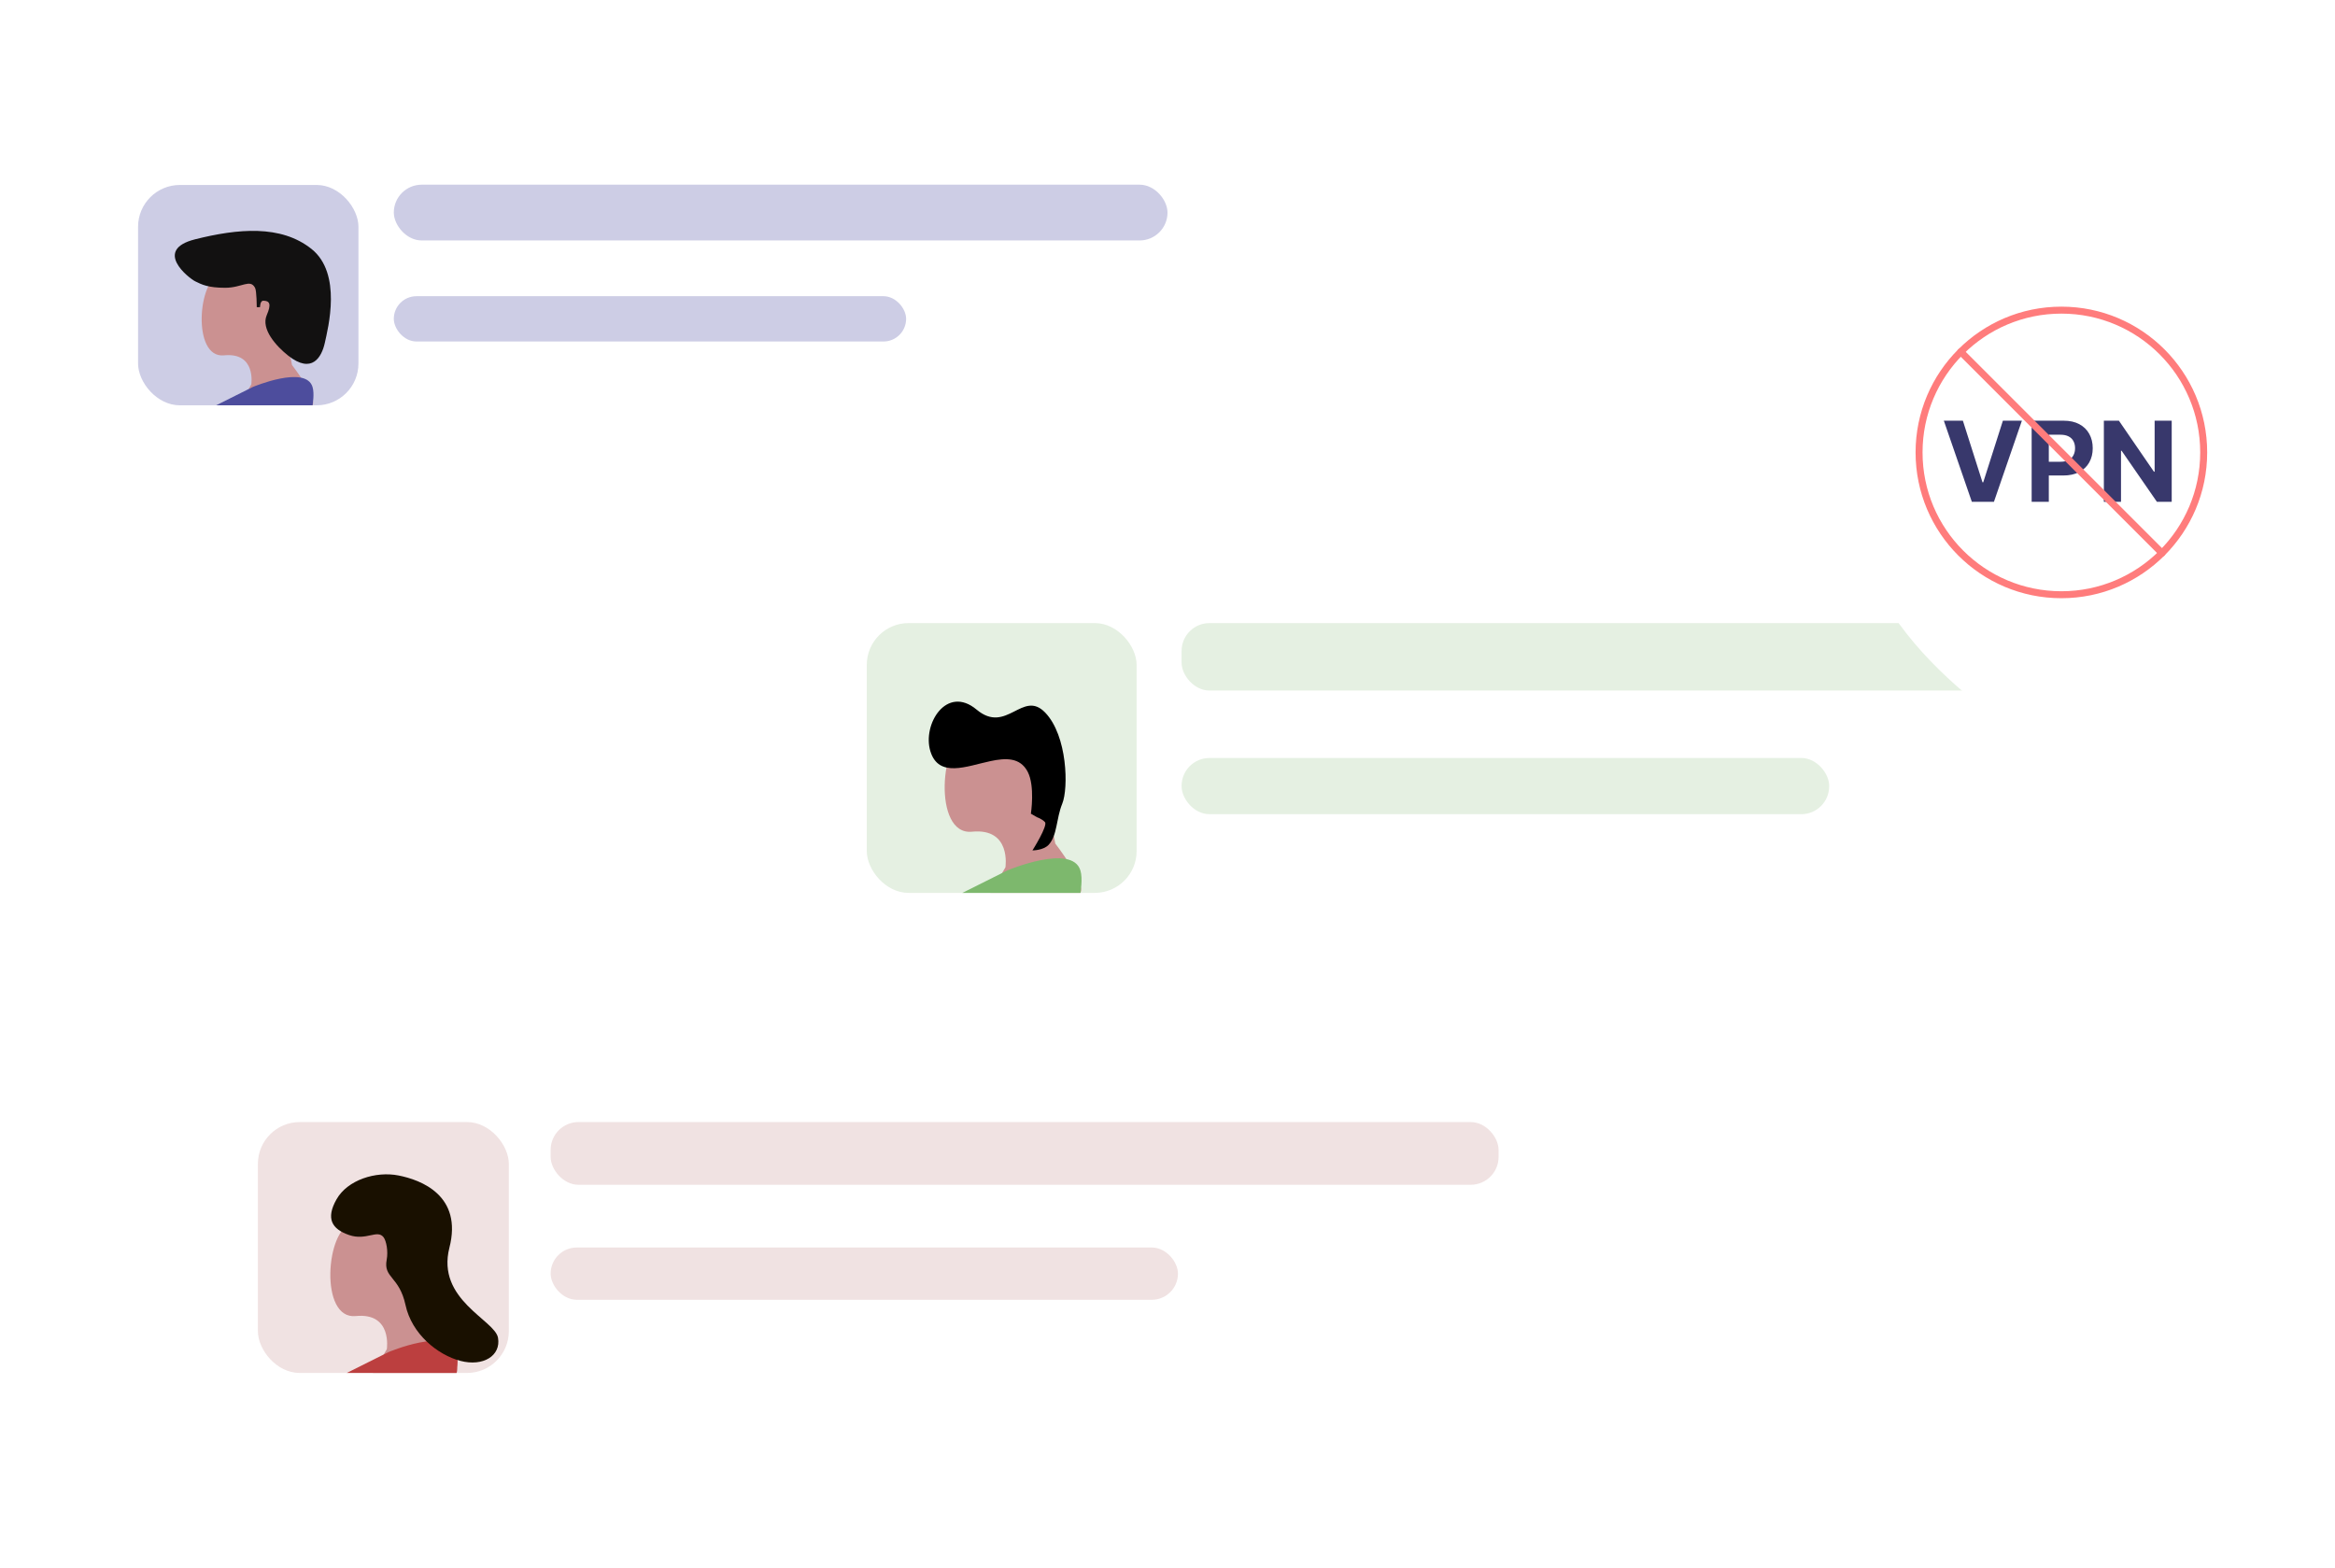 <svg width="670" height="450" viewBox="0 0 670 450" fill="none" xmlns="http://www.w3.org/2000/svg">
<g filter="url(#filter0_d_2453_14095)">
<rect x="18" y="32" width="382" height="105" rx="12" fill="white"/>
</g>
<rect x="113" y="53" width="222" height="16" rx="8" fill="#CDCDE5"/>
<rect x="113" y="85" width="147" height="13" rx="6.5" fill="#CDCDE5"/>
<rect x="39.617" y="53.079" width="63.235" height="63.235" rx="12" fill="#CDCDE5"/>
<path d="M64.269 101.973C73.569 101.045 72.107 110.325 72.107 110.325L68.6 116.312H89.678C91.061 114.143 83.798 104.757 83.798 104.757C83.798 104.757 81.774 93.888 79.148 88.054C76.523 82.219 78.218 84.342 74.499 80.63C70.779 76.918 69.849 77.846 63.339 78.774C56.829 79.702 54.969 102.901 64.269 101.973Z" fill="#CB9191"/>
<path d="M62.013 116.314L72.552 111.044C72.552 111.044 87.711 104.652 89.678 111.044C90.283 113.011 89.678 116.314 89.678 116.314H62.013Z" fill="#4D4D9D"/>
<path fill-rule="evenodd" clip-rule="evenodd" d="M64.594 82.586C59.729 82.586 57.869 81.658 56.009 80.73C54.15 79.802 43.824 71.715 56.009 68.667C68.195 65.618 80.578 64.413 89.393 71.45C98.209 78.487 94.116 94.199 93.208 98.361C92.301 102.523 89.503 107.418 82.716 102.073C79.255 99.347 74.814 94.422 76.542 90.428C77.912 87.261 77.399 86.298 75.539 86.298C74.609 86.298 74.609 88.154 74.609 88.154C74.609 88.154 73.696 88.154 73.679 88.154C73.652 88.154 73.679 83.514 73.178 82.586C71.753 79.945 69.458 82.586 64.594 82.586Z" fill="#121111"/>
<g filter="url(#filter1_d_2453_14095)">
<rect x="220" y="153" width="421" height="129.043" rx="12" fill="white"/>
</g>
<rect x="339.043" y="178.809" width="250.339" height="19.357" rx="8" fill="#E5F0E2"/>
<rect x="339.043" y="217.521" width="185.817" height="16.13" rx="8" fill="#E5F0E2"/>
<rect x="248.713" y="178.808" width="77.426" height="77.426" rx="12" fill="#E5F0E2"/>
<path d="M278.897 238.676C290.284 237.54 288.494 248.902 288.494 248.902L284.199 256.233H310.008C311.702 253.577 302.809 242.085 302.809 242.085C302.809 242.085 300.33 228.777 297.116 221.633C293.901 214.489 295.977 217.088 291.422 212.544C286.867 207.999 285.729 209.135 277.758 210.271C269.787 211.407 267.51 239.812 278.897 238.676Z" fill="#CB9191"/>
<path d="M276.134 256.236L289.039 249.783C289.039 249.783 307.6 241.956 310.008 249.783C310.749 252.192 310.008 256.236 310.008 256.236H276.134Z" fill="#7DB86D"/>
<path fill-rule="evenodd" clip-rule="evenodd" d="M266.966 215.603C264.581 207.86 271.623 196.427 280.232 203.643C288.84 210.859 293.42 197.787 299.88 204.467C306.339 211.148 306.589 226.229 304.811 230.607C303.033 234.986 303.406 239.677 300.914 242.414C299.388 244.061 296.251 244.042 296.251 244.042C296.251 244.042 300.766 236.887 299.827 235.912C298.887 234.937 297.574 234.533 297.574 234.533L295.801 233.5C295.801 233.5 297.044 225.542 294.854 221.418C292.665 217.294 288.515 217.5 284.202 218.417C277.378 219.869 269.351 223.345 266.966 215.603Z" fill="black"/>
<g filter="url(#filter2_d_2453_14095)">
<rect x="48" y="298" width="465" height="120" rx="12" fill="white"/>
</g>
<rect x="158" y="322" width="272" height="18" rx="8" fill="#F0E2E2"/>
<rect x="158" y="358" width="180" height="15" rx="7.5" fill="#F0E2E2"/>
<rect x="74" y="322" width="72" height="72" rx="12" fill="#F0E2E2"/>
<path d="M102.069 377.672C112.658 376.615 110.994 387.181 110.994 387.181L107 393.999H131C132.575 391.528 124.305 380.842 124.305 380.842C124.305 380.842 122 368.467 119.011 361.823C116.022 355.18 117.952 357.597 113.717 353.371C109.481 349.144 108.422 350.201 101.01 351.258C93.598 352.314 91.48 378.729 102.069 377.672Z" fill="#CB9191"/>
<path d="M99.5 394.001L111.5 388.001C111.5 388.001 128.76 380.722 131 388.001C131.689 390.24 131 394.001 131 394.001H99.5Z" fill="#BC3F3F"/>
<path fill-rule="evenodd" clip-rule="evenodd" d="M100.165 354.419C95.217 352.71 93.418 349.718 96.567 344.163C99.715 338.607 107.812 336.042 114.334 337.325C120.857 338.607 132.777 343.094 128.953 358.052C125.13 373.01 141.998 378.779 142.898 383.908C143.797 389.036 138.643 392.255 132.102 390.532C125.562 388.809 118.158 382.839 116.358 374.506C114.559 366.172 109.939 366.807 110.961 361.471C111.41 359.12 110.875 356.124 110.061 355.06C108.262 352.71 105.113 356.129 100.165 354.419Z" fill="#191000"/>
<g filter="url(#filter3_di_2453_14095)">
<path d="M589.361 210.589C591.012 211.505 592.988 211.505 594.639 210.589C606.225 204.167 652 176.305 652 137V88.658C652 86.157 650.449 83.918 648.107 83.04L594.107 62.79C592.748 62.281 591.252 62.281 589.893 62.79L535.893 83.04C533.551 83.918 532 86.157 532 88.658V137C532 176.305 577.775 204.167 589.361 210.589Z" fill="white"/>
</g>
<path d="M563.227 120.727L568.852 138.409H569.068L574.705 120.727H580.159L572.136 144H565.795L557.761 120.727H563.227ZM582.96 144V120.727H592.142C593.907 120.727 595.411 121.064 596.653 121.739C597.896 122.405 598.843 123.333 599.494 124.523C600.153 125.705 600.483 127.068 600.483 128.614C600.483 130.159 600.15 131.523 599.483 132.705C598.816 133.886 597.85 134.807 596.585 135.466C595.328 136.125 593.805 136.455 592.017 136.455H586.165V132.511H591.222C592.169 132.511 592.949 132.348 593.562 132.023C594.184 131.689 594.646 131.231 594.949 130.648C595.259 130.057 595.415 129.379 595.415 128.614C595.415 127.841 595.259 127.167 594.949 126.591C594.646 126.008 594.184 125.557 593.562 125.239C592.941 124.913 592.153 124.75 591.199 124.75H587.881V144H582.96ZM623.145 120.727V144H618.895L608.77 129.352H608.599V144H603.679V120.727H607.997L618.043 135.364H618.247V120.727H623.145Z" fill="#38386C"/>
<path d="M591.488 170.67C614.041 170.67 632.323 152.387 632.323 129.835C632.323 107.282 614.041 89 591.488 89C568.936 89 550.653 107.282 550.653 129.835C550.653 152.387 568.936 170.67 591.488 170.67Z" stroke="#FF7C7C" stroke-width="2" stroke-linecap="round" stroke-linejoin="round"/>
<path d="M562.618 100.962L620.359 158.703" stroke="#FF7C7C" stroke-width="2" stroke-linecap="round" stroke-linejoin="round"/>
<defs>
<filter id="filter0_d_2453_14095" x="6" y="22" width="406" height="129" filterUnits="userSpaceOnUse" color-interpolation-filters="sRGB">
<feFlood flood-opacity="0" result="BackgroundImageFix"/>
<feColorMatrix in="SourceAlpha" type="matrix" values="0 0 0 0 0 0 0 0 0 0 0 0 0 0 0 0 0 0 127 0" result="hardAlpha"/>
<feOffset dy="2"/>
<feGaussianBlur stdDeviation="6"/>
<feComposite in2="hardAlpha" operator="out"/>
<feColorMatrix type="matrix" values="0 0 0 0 0 0 0 0 0 0 0 0 0 0 0 0 0 0 0.12 0"/>
<feBlend mode="normal" in2="BackgroundImageFix" result="effect1_dropShadow_2453_14095"/>
<feBlend mode="normal" in="SourceGraphic" in2="effect1_dropShadow_2453_14095" result="shape"/>
</filter>
<filter id="filter1_d_2453_14095" x="208" y="143" width="445" height="153.044" filterUnits="userSpaceOnUse" color-interpolation-filters="sRGB">
<feFlood flood-opacity="0" result="BackgroundImageFix"/>
<feColorMatrix in="SourceAlpha" type="matrix" values="0 0 0 0 0 0 0 0 0 0 0 0 0 0 0 0 0 0 127 0" result="hardAlpha"/>
<feOffset dy="2"/>
<feGaussianBlur stdDeviation="6"/>
<feComposite in2="hardAlpha" operator="out"/>
<feColorMatrix type="matrix" values="0 0 0 0 0 0 0 0 0 0 0 0 0 0 0 0 0 0 0.12 0"/>
<feBlend mode="normal" in2="BackgroundImageFix" result="effect1_dropShadow_2453_14095"/>
<feBlend mode="normal" in="SourceGraphic" in2="effect1_dropShadow_2453_14095" result="shape"/>
</filter>
<filter id="filter2_d_2453_14095" x="36" y="288" width="489" height="144" filterUnits="userSpaceOnUse" color-interpolation-filters="sRGB">
<feFlood flood-opacity="0" result="BackgroundImageFix"/>
<feColorMatrix in="SourceAlpha" type="matrix" values="0 0 0 0 0 0 0 0 0 0 0 0 0 0 0 0 0 0 127 0" result="hardAlpha"/>
<feOffset dy="2"/>
<feGaussianBlur stdDeviation="6"/>
<feComposite in2="hardAlpha" operator="out"/>
<feColorMatrix type="matrix" values="0 0 0 0 0 0 0 0 0 0 0 0 0 0 0 0 0 0 0.12 0"/>
<feBlend mode="normal" in2="BackgroundImageFix" result="effect1_dropShadow_2453_14095"/>
<feBlend mode="normal" in="SourceGraphic" in2="effect1_dropShadow_2453_14095" result="shape"/>
</filter>
<filter id="filter3_di_2453_14095" x="528" y="62.408" width="128" height="156.867" filterUnits="userSpaceOnUse" color-interpolation-filters="sRGB">
<feFlood flood-opacity="0" result="BackgroundImageFix"/>
<feColorMatrix in="SourceAlpha" type="matrix" values="0 0 0 0 0 0 0 0 0 0 0 0 0 0 0 0 0 0 127 0" result="hardAlpha"/>
<feOffset dy="4"/>
<feGaussianBlur stdDeviation="2"/>
<feComposite in2="hardAlpha" operator="out"/>
<feColorMatrix type="matrix" values="0 0 0 0 0 0 0 0 0 0 0 0 0 0 0 0 0 0 0.25 0"/>
<feBlend mode="normal" in2="BackgroundImageFix" result="effect1_dropShadow_2453_14095"/>
<feBlend mode="normal" in="SourceGraphic" in2="effect1_dropShadow_2453_14095" result="shape"/>
<feColorMatrix in="SourceAlpha" type="matrix" values="0 0 0 0 0 0 0 0 0 0 0 0 0 0 0 0 0 0 127 0" result="hardAlpha"/>
<feOffset dy="2"/>
<feGaussianBlur stdDeviation="4"/>
<feComposite in2="hardAlpha" operator="arithmetic" k2="-1" k3="1"/>
<feColorMatrix type="matrix" values="0 0 0 0 0.804 0 0 0 0 0.804 0 0 0 0 0.898 0 0 0 1 0"/>
<feBlend mode="normal" in2="shape" result="effect2_innerShadow_2453_14095"/>
</filter>
</defs>
</svg>
